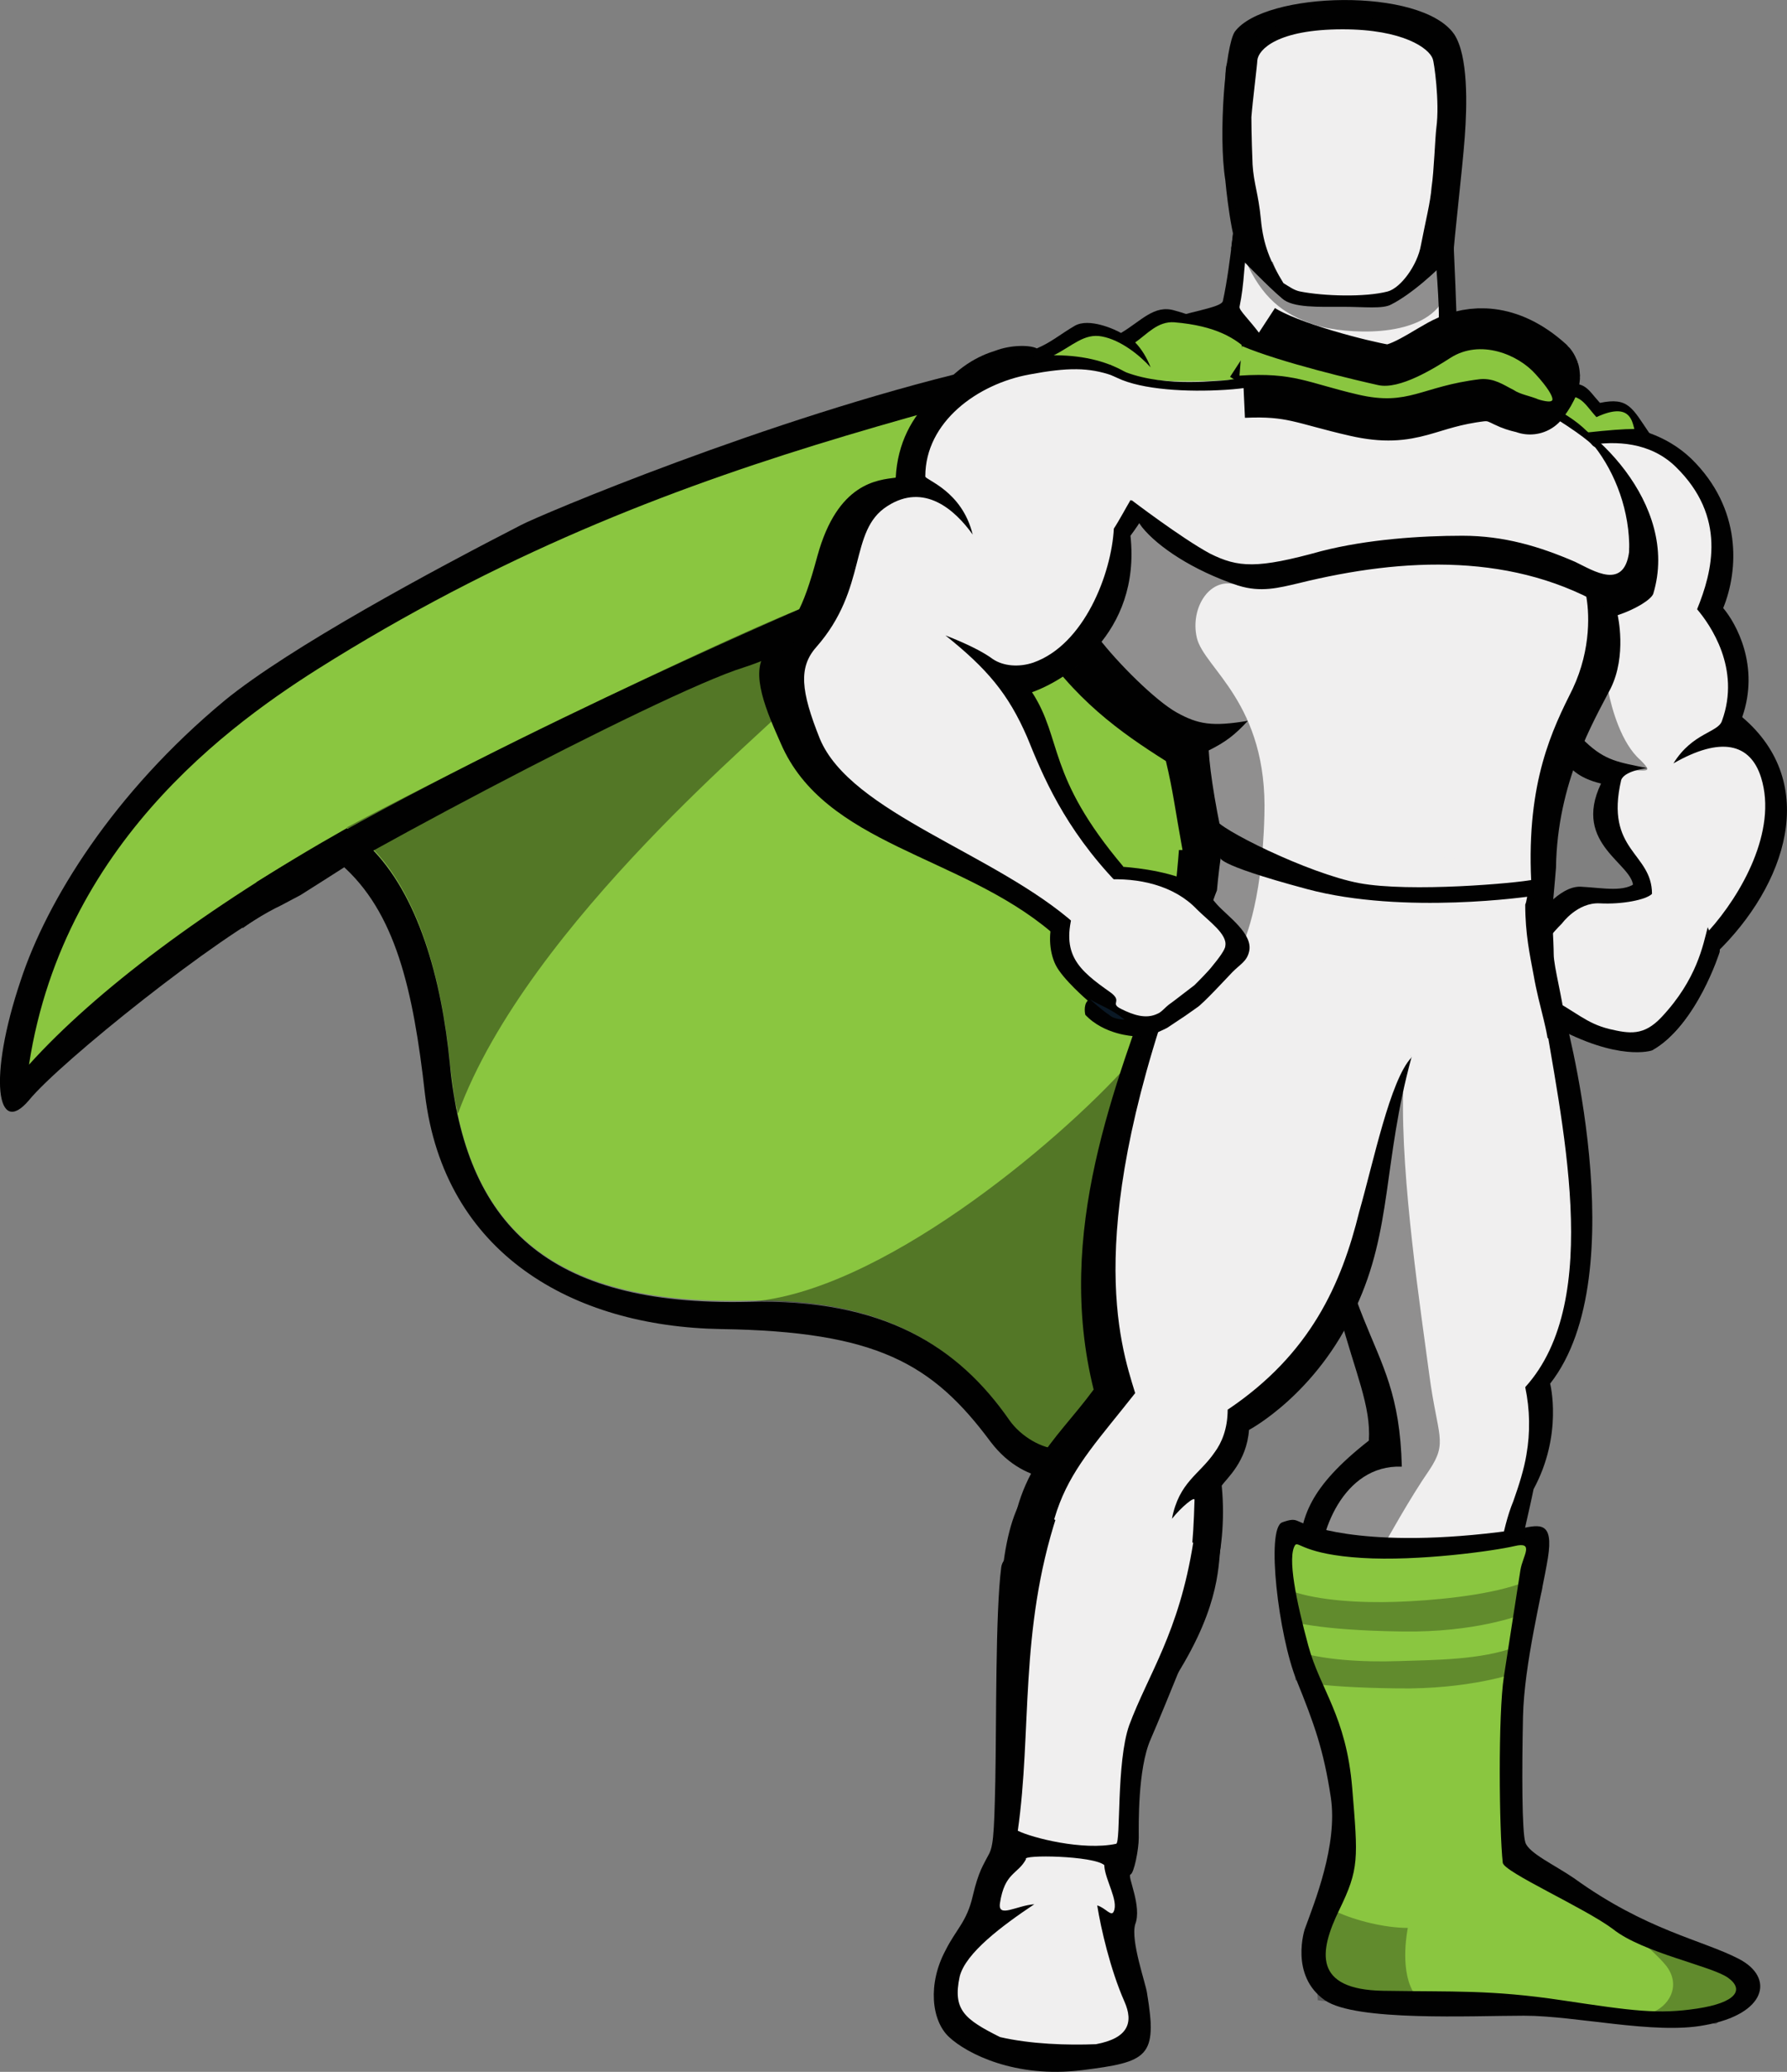 <?xml version="1.0" encoding="utf-8"?>
<!-- Generator: Adobe Illustrator 16.0.0, SVG Export Plug-In . SVG Version: 6.00 Build 0)  -->
<!DOCTYPE svg PUBLIC "-//W3C//DTD SVG 1.1//EN" "http://www.w3.org/Graphics/SVG/1.1/DTD/svg11.dtd">
<svg version="1.1" id="Layer_1" xmlns="http://www.w3.org/2000/svg" xmlns:xlink="http://www.w3.org/1999/xlink" x="0px" y="0px"
	 width="34.508px" height="39.999px" viewBox="-0.249 0 34.508 39.999" enable-background="new -0.249 0 34.508 39.999"
	 xml:space="preserve">
<rect x="-0.249" y="0" width="34.508" height="39.999" fill="#808080" stroke="none"/>
<rect x="-963" y="-927" display="none" fill="#2B2B60" width="6858" height="2385"/>
<g>
	<path fill="#010101" d="M5.165,17.486c-1.168,0.549-4.258,3.022-4.854,3.754c-0.618,0.732-0.801-0.412-0.16-2.313
		c0.504-1.534,1.785-3.617,3.938-5.403c1.26-1.03,4.029-2.518,5.724-3.388c0.344-0.184,4.785-2.061,8.746-2.999
		c0.343-0.092-0.412,0.572-0.526,0.938C17.437,9.816,5.554,17.28,5.554,17.28L5.165,17.486z M21.901,38.479
		c0.205,1.236,0.022,1.328-1.26,1.488s-2.221-0.32-2.564-0.641c-0.343-0.32-0.412-1.03-0.068-1.672
		c0.206-0.412,0.412-0.549,0.527-1.053c0.113-0.48,0.205-0.596,0.297-0.778c0.092-0.16,0.115-0.32,0.138-1.442s0-3.229,0.114-4.121
		c0.115-0.916,4.075,0.412,4.075,0.412s-0.938,2.335-1.19,2.908c-0.252,0.572-0.229,1.671-0.229,1.899
		c0,0.229-0.092,0.687-0.16,0.71c-0.069,0.022,0.229,0.618,0.091,0.962C21.581,37.473,21.878,38.297,21.901,38.479L21.901,38.479z
		 M23.412,3.475c-0.138-0.87,0-2.587,0.183-2.862c0.572-0.778,3.595-0.87,4.236,0.046c0.274,0.412,0.252,1.374,0.205,1.992
		c-0.045,0.618-0.205,1.946-0.229,2.381c-0.022,0.32-3.342,0.824-4.075-0.046C23.526,4.756,23.412,3.475,23.412,3.475L23.412,3.475z
		 M30.144,36.259c1.396,1.008,2.472,1.191,3.182,1.557c0.71,0.367,0.526,1.076-0.664,1.283c-0.961,0.183-2.473-0.184-3.479-0.184
		c-1.008,0-3.251,0.114-3.847-0.298c-0.687-0.48-0.389-1.374-0.389-1.374c0.183-0.503,0.641-1.625,0.503-2.541
		s-0.32-1.419-0.663-2.267c-0.344-0.847-0.596-2.93-0.275-3.045c0.32-0.114,0.229,0,0.641,0.092s0.871,0.229,1.764,0.229
		s1.877-0.137,2.221-0.206c0.344-0.068,0.618-0.137,0.504,0.572c-0.115,0.71-0.458,2.038-0.481,3.068
		c-0.022,1.03-0.022,2.221,0.046,2.427S29.776,36.007,30.144,36.259L30.144,36.259z"/>
	<path fill="#8AC640" d="M25.243,5.764c-2.518,2.175-7.395,2.771-14.629,5.563c-1.854,0.71-6.8,2.839-7.99,5.06
		c4.006-2.312,5.494,0.87,5.814,4.144c0.298,3.068,1.832,4.671,5.77,4.579c4.053-0.091,5.289,2.267,6.411,5.037
		c2.175-10.601,5.655-12.661,7.898-14.469C33.279,11.808,27.419,4.985,25.243,5.764L25.243,5.764z"/>
	<path fill="#8AC640" d="M25.243,5.764c-6.044,2.106-12.02,2.633-19.048,6.96c-1.671,1.03-5.196,3.365-5.884,7.83
		c2.564-2.839,8.494-6.41,15.752-8.677c3.662-1.145,6.342-1.9,9.592-3.16C25.427,7.252,25.427,6.68,25.243,5.764L25.243,5.764z"/>
	<path fill="#010101" d="M32.959,18.31c0,0-0.436,1.488-1.306,1.969c0,0-0.641,0.229-1.922-0.481
		c-0.367-0.206-0.642-0.915-0.619-1.145c0.023-0.549,0.367-0.801,0.367-0.801s0.366-0.618,0.801-0.595
		c0.436,0.023,1.168,0.092,1.396-0.114C31.883,16.913,33.005,17.554,32.959,18.31L32.959,18.31z M23.618,3.909
		c0,0-0.092,1.168-0.252,1.9c-0.023,0.138-0.71,0.206-1.213,0.412c0.961,2.747,6.754,2.725,7.509,1.374
		c-0.366-0.251-1.099-0.641-1.442-0.778s-0.32-0.114-0.344-0.755c-0.022-0.641-0.068-1.832-0.114-2.152
		C27.716,3.589,24.167,3.589,23.618,3.909L23.618,3.909z"/>
	<path fill="#F0EFEF" d="M23.847,3.909c0,0,0,0.664-0.068,1.305c-0.023,0.297-0.046,0.481-0.092,0.709
		c-0.022,0.138,0.779,0.687,1.008,1.9c1.099,2.45,3.641,1.236,4.693,0.069c-0.366-0.252-0.962-0.595-1.648-0.87
		c-0.344-0.137-0.184-0.435-0.206-1.076s-0.114-1.58-0.16-1.923S24.396,3.589,23.847,3.909L23.847,3.909z"/>
	<g>
		<path fill="#010101" d="M23.618,3.909c0,0-0.023,0.412-0.092,0.893c0.298,0.297,0.688,0.709,0.984,0.961
			c0.206,0.184,0.71,0.16,1.168,0.16c0.412,0,0.778,0.046,0.938-0.045c0.366-0.183,0.894-0.641,1.19-0.985
			c-0.022-0.412-0.045-0.801-0.068-0.984C27.716,3.589,24.167,3.589,23.618,3.909z"/>
		<path fill="#010101" d="M25.702,5.649c-0.275,0-0.596-0.023-0.848-0.069c-0.115-0.023-0.229-0.091-0.32-0.137
			c-0.16-0.115-0.321-0.252-0.504-0.39c-0.366-0.274-0.389-0.435-0.389-0.503c0.16-1.442-0.047-2.656-0.047-2.656
			s-0.16-0.618,0.71-0.778s1.396-0.183,1.396-0.183s0.55,0,1.396,0.183c0.87,0.16,0.71,0.778,0.71,0.778s-0.206,1.213-0.046,2.656
			c0,0.069-0.022,0.229-0.39,0.503c-0.32,0.229-0.572,0.481-0.823,0.527C26.297,5.626,25.976,5.649,25.702,5.649z"/>
		<path fill="#010101" d="M25.702,0.338c-1.512,0-1.81,0.412-2.244,0.87c-0.092,0.114-0.023,0.801,0.137,2.267h0.207
			c0,0-0.138-0.413-0.115-0.893c0.023-0.481,0.115-0.458,0.046-0.573c-0.091-0.137-0.274-0.366,0.138-0.595
			c0.412-0.229,1.053,0.183,1.832,0.206c0.777-0.023,1.441-0.436,1.854-0.206c0.412,0.229,0.229,0.458,0.138,0.595
			c-0.092,0.138,0.022,0.092,0.046,0.573c0.022,0.48-0.115,0.893-0.115,0.893h0.207c0.137-1.466,0.229-2.106,0.16-2.221
			C27.602,0.75,27.212,0.36,25.702,0.338z M32.959,18.379c0,0-0.436,1.396-1.282,1.877c-0.184-0.092-0.16-0.229-0.32-0.435
			c-0.046-0.069-0.206-0.115-0.275-0.184c-0.068-0.068-0.045-0.184-0.16-0.274c-0.092-0.092-0.16-0.023-0.252-0.092
			c-0.091-0.092-0.114-0.206-0.183-0.274c-0.046-0.046-0.229-0.068-0.274-0.115c-0.115-0.114-1.122-0.32-1.076-0.549
			c0.092-0.344,0.274-0.596,0.274-0.596s0.435-0.641,0.87-0.618c0.436,0.023,0.848,0.115,1.076-0.091
			C31.608,16.799,33.027,17.646,32.959,18.379L32.959,18.379z"/>
		<path fill="#010101" d="M29.982,8.259c0,0,1.442-0.343,2.427,0.595c0.985,0.962,0.916,2.152,0.618,2.885
			c0.252,0.298,0.71,1.122,0.367,2.106c1.511,1.282,0.847,3.251-0.504,4.556c0,0-0.32-1.19-1.603-1.259
			c0.045-0.458-1.191-0.824-0.619-2.015c-0.869-0.206-0.847-0.801-0.984-1.534C29.571,12.861,29.982,8.259,29.982,8.259
			L29.982,8.259z"/>
	</g>
	<path fill="#F0EFEF" d="M29.456,8.9c0,0,1.672-0.847,2.656,0.114c0.984,0.962,0.709,2.015,0.411,2.748
		c0.252,0.297,0.848,1.145,0.481,2.152c-0.069,0.229-0.572,0.229-0.938,0.824c0.915-0.526,1.487-0.389,1.693,0.275
		c0.321,1.03-0.389,2.266-1.007,2.953c0-0.023-0.023-0.046-0.023-0.069c-0.091,0.344-0.206,1.008-0.893,1.74
		c-0.344,0.366-0.618,0.32-1.008,0.229c-0.457-0.114-0.617-0.32-1.259-0.663c-0.366-0.206-0.16-0.458-0.16-0.664
		c0-0.046,0.046-0.115,0.114-0.206c0.046-0.115,0.184-0.298,0.39-0.504c0,0,0.298-0.412,0.732-0.389s0.894-0.069,1.007-0.183
		c0-0.801-0.915-0.824-0.595-2.198c0.022-0.068,0.138-0.183,0.504-0.229c-0.55-0.115-0.802-0.138-1.19-0.504
		c-0.275-0.252-0.48-0.572-0.55-0.984C29.685,12.632,29.456,8.9,29.456,8.9z"/>
	<path fill="#010101" d="M24.626,7.458c-0.138-0.183-0.848-1.099-2.198-1.465c-0.39-0.115-0.642,0.206-1.03,0.435
		c-0.115-0.068-0.618-0.298-0.893-0.138c-0.275,0.16-0.458,0.321-0.732,0.436c-0.139-0.069-0.504-0.069-0.802,0.045
		c-0.298,0.092-0.756,0.298-1.19,0.893c-0.275,0.984,4.854,0.252,4.854,0.252L24.626,7.458z"/>
	<path fill="#8AC640" d="M24.671,7.458c-0.732-0.252-0.618-1.099-2.243-1.236c-0.321-0.023-0.526,0.229-0.756,0.389
		c0.114,0.115,0.229,0.297,0.298,0.481c-0.206-0.229-0.572-0.527-0.939-0.596c-0.343-0.068-0.572,0.184-0.938,0.367
		c0.068,0.068,0.137,0.183,0.229,0.321c-0.32-0.206-0.55-0.275-0.984-0.115c-0.298,0.091-0.87,0.343-1.305,0.961
		c-0.275,0.984,4.624-0.114,4.624-0.114L24.671,7.458z"/>
	<path fill="#010101" d="M28.976,7.824c0,0,0-0.252-0.023-0.48c0-0.046-0.183-0.16-0.183-0.206l-0.046-0.046
		c0,0,0.366-0.206,0.641-0.092c0.298,0.092,0.458,0.481,0.458,0.481c0.526-0.183,0.572,0.023,0.824,0.297
		c0.55-0.114,0.618,0.092,0.962,0.596c0,0-0.412-0.069-1.213,0.068C29.616,8.557,28.976,7.801,28.976,7.824L28.976,7.824z"/>
	<path fill="#8AC640" d="M28.884,7.71c0,0,0.137-0.115,0.092-0.138c0.252-0.137,0.595-0.297,0.756,0.138
		c0.525-0.184,0.595,0.068,0.847,0.343c0.641-0.297,0.687,0.069,0.732,0.229c-0.206,0-0.504,0.023-0.916,0.068
		C29.616,8.465,28.86,7.687,28.884,7.71z"/>
	<path fill="#010101" d="M21.1,7.138c0,0,1.306,0.458,2.404,0.389c1.099-0.091,2.976-0.183,3.983,0.412c0,0,1.03-0.366,1.992-0.114
		c0.961,0.252,2.724,1.9,2.197,3.64c-0.046,0.115-0.344,0.298-0.687,0.412c0,0,0.183,0.778-0.138,1.419
		c-0.32,0.618-1.03,1.809-1.053,3.457c-0.023,0.275-0.068,0.847-0.115,1.122c-1.785-0.069-4.532-0.733-7.234-0.687
		c0.023-0.297,0.046-0.481,0.068-0.778h0.069c-0.138-0.755-0.183-1.145-0.321-1.717c-0.869-0.549-1.785-1.19-2.563-2.404
		C18.947,11.075,21.1,7.138,21.1,7.138L21.1,7.138z M29.937,19.501c0,0,1.42,5.082-0.252,7.211c0,0,0.252,0.984-0.32,2.038
		c-0.092,0.458-0.206,0.87-0.274,1.327c-0.298,1.9-0.802,2.702-0.938,5.747l-1.374-0.022c0,0-0.16-2.198-0.642-3.366
		c-0.273-0.663-1.35-1.557-1.305-2.449c0.046-0.687,0.184-1.26,1.352-2.175c0.092-1.328-1.236-2.588-1.03-7.533L29.937,19.501z"/>
	<path fill="#F0EFEF" d="M29.524,19.294c0.367,2.336,1.214,5.793-0.32,7.486c0.091,0.43,0.099,0.873,0.023,1.306
		c-0.046,0.274-0.138,0.572-0.252,0.893c-0.229,0.55-0.32,1.351-0.39,1.831c-0.298,1.9-0.298,1.992-0.435,5.037l-1.374-0.022
		c0,0-0.16-2.198-0.642-3.365c-0.273-0.664-0.847-1.236-0.893-2.13c-0.045-0.687,0.436-2.061,1.58-2.015
		c-0.068-2.77-1.351-2.221-1.694-7.99L29.524,19.294z M21.1,7.138c0,0,0.504,0.16,1.054,0.206c0.549,0.045,1.145,0,1.671-0.023
		c1.099-0.091,2.655-0.206,3.687,0.39c0,0,0.572-0.184,1.189-0.138c0.275,0.023,0.55,0.252,0.871,0.344
		c1.007,0.251,1.969,1.923,1.533,3.434c-0.046,0.114-0.366,0-0.732,0.114c0.068,0.321,0.114,1.053-0.252,1.832
		c-0.389,0.779-0.893,1.786-0.802,3.709c-2.403-0.114-3.479-0.274-5.86-0.389c-0.207-0.847-0.344-1.694-0.367-2.129
		c0.321-0.16,0.504-0.297,0.756-0.572c-0.687,0.115-0.961,0.069-1.373-0.16s-1.145-0.961-1.512-1.442
		c-0.045-0.046-0.297,0.71-0.869,0.733c-0.207-0.298,0.663-1.145,0.503-1.465C20.023,10.411,21.1,7.138,21.1,7.138L21.1,7.138z"/>
	<path fill="#010101" d="M29.708,17.394c0,0,0.046,0.824,0.046,1.03c0,0.229,0.183,0.916,0.206,1.237
		c-0.252,0.435-1.352,1.419-3.343,1.785c-1.969,0.412-4.579-2.679-4.579-2.679c0.068-0.297,0.298-1.167,0.458-1.625
		c0.022-0.046,0.069-0.161,0.069-0.206C22.771,16.639,29.708,17.394,29.708,17.394z"/>
	<path fill="#F0EFEF" d="M29.204,17.463c0,0.572,0.092,0.984,0.16,1.351c0.115,0.664,0.298,1.1,0.298,1.534
		c0,1.328-1.74,1.099-3.205,1.145c-1.97,0.412-3.641-2.679-3.641-2.679c0.138-0.526,0.229-1.122,0.435-1.625
		c0.023-0.274,0.069-0.618,0.092-0.778c2.793,0,4.762,0.161,5.907,0.275C29.296,16.937,29.25,17.371,29.204,17.463L29.204,17.463z"
		/>
	<path fill="#010101" d="M27.007,20.416c0,0-1.214-2.701-4.854-1.9c-0.871,2.45-2.038,5.266-1.283,8.311
		c-0.755,1.029-1.625,1.603-1.625,3.502c0,1.9,0.092,2.221,0.092,2.221l2.678,0.138c0,0,0.871-1.121,1.214-2.335
		c0.092-0.344,0.184-0.962,0.114-1.671c0.092-0.138,0.481-0.458,0.527-1.076c0,0,1.305-0.687,2.061-2.358
		C26.64,23.736,26.457,22.431,27.007,20.416L27.007,20.416z"/>
	<path fill="#F0EFEF" d="M27.007,20.416c-0.069-0.252-0.984-2.724-4.373-1.992c-1.992,5.312-1.26,7.509-0.962,8.471
		c-1.351,1.717-1.969,2.083-1.694,5.563h1.786c0.824-1.306,1.007-1.786,1.054-3.503c0-0.069-0.252,0.137-0.436,0.366
		c0.137-0.71,0.526-0.847,0.824-1.282c0.137-0.184,0.252-0.458,0.252-0.824c1.603-1.076,2.197-2.427,2.541-3.823
		C26.274,22.431,26.595,20.852,27.007,20.416L27.007,20.416z"/>
	<g>
		<path fill="#010101" d="M21.352,16.73c0,0,0.618,0.022,1.167,0.206c0.527,0.183,0.527,0.297,0.733,0.526s0.71,0.572,0.618,0.916
			c-0.046,0.183-0.16,0.229-0.32,0.389c-0.068,0.069-0.572,0.618-0.688,0.687c-0.068,0.046-0.16,0.115-0.229,0.161l-0.344,0.229
			c-0.229,0.114-0.389,0.184-0.641,0.16c0,0-0.572-0.022-0.939-0.412c0,0-0.045-0.183,0.047-0.274c0,0-0.481-0.412-0.619-0.687
			c-0.137-0.274-0.137-0.664-0.045-0.87C20.138,17.554,21.03,16.982,21.352,16.73L21.352,16.73z M21.924,39.007l-0.068,0.572
			c0,0-0.206,0.252-1.74,0.229c-1.557-0.022-1.969-0.503-2.106-0.755l-0.092-0.596c0,0,0.299-0.435,0.367-0.435
			c0.504,0.045,2.221,0.732,3.411,0.915C21.81,38.938,21.832,38.983,21.924,39.007L21.924,39.007z M25.243,37.839
			c0,0.252-0.022,0.252-0.022,0.504c0.274,0.206,0.962,0.32,2.267,0.297c1.9-0.045,3.663,0.573,5.815,0.206l0.022-0.411
			l-0.206-0.023l-7.624-0.618L25.243,37.839z"/>
		<path fill="#010101" d="M26.915,38.641h0.572c1.236-0.046,2.404,0.229,3.663,0.297c0.664-0.022,1.488-0.183,1.42-0.663
			l-6.503-0.55C25.679,38.159,25.976,38.525,26.915,38.641L26.915,38.641z M19.451,29.002c0.206,0.137,1.603,0.961,3.869,0.847
			c-0.046,0.436-0.022,1.282-1.03,2.771c-0.504,0.732-0.938,2.015-1.03,3.64c0.022,0.367,0.229,0.688-0.046,1.168
			c0.092,0.298,0.458,0.893,0.641,1.259c0.184,0.367,0.275,0.779-0.938,0.802c-1.236,0.022-3.229-0.114-2.954-1.076
			c0.138-0.504,0.526-1.03,0.573-1.236c0.045-0.206,0.045-0.824,0.434-1.236c0.344-1.145,0.229-2.243,0.161-3.273
			C19.017,31.589,18.993,29.872,19.451,29.002L19.451,29.002z M21.581,10.343c1.625-2.175,0.251-3.915-2.358-3.389
			c-1.054,0.206-2.106,0.939-2.175,2.267c-0.344,0.046-1.122,0.092-1.512,1.511c-0.297,1.099-0.457,1.305-0.984,1.854
			c-0.344,0.39,0.023,1.191,0.275,1.763c0.847,1.969,3.457,2.152,5.219,3.64c0.596-0.16,1.214-0.824,1.397-1.259
			c-1.488-1.763-1.168-2.45-1.763-3.366C20.321,13.136,21.786,12.243,21.581,10.343L21.581,10.343z"/>
	</g>
	<path fill="#F0EFEF" d="M21.26,10.205c0.092-0.137,0.252-0.435,0.321-0.549c0.022-0.023,0.273,0.412,0.297,0.389
		c0.618-1.007,0.778-2.473,0.068-2.61c-0.16-0.023-0.457-0.091-0.709-0.183c-0.458-0.161-0.87-0.161-1.604-0.023
		c-1.007,0.183-2.014,0.916-2.014,1.969c0,0.069,0.709,0.275,0.915,1.122c-0.343-0.481-0.938-1.007-1.648-0.549
		c-0.755,0.48-0.366,1.579-1.374,2.724c-0.343,0.389-0.297,0.847,0.069,1.763c0.595,1.442,3.411,2.221,4.945,3.595
		c0.366-0.161,0.618-0.527,0.802-0.801c-1.031-1.076-1.443-2.083-1.74-2.816c-0.367-0.847-0.779-1.328-1.58-1.969
		c0.412,0.16,0.732,0.32,0.916,0.458c0.205,0.137,0.504,0.16,0.778,0.068C20.688,12.449,21.214,11.075,21.26,10.205L21.26,10.205z"
		/>
	<path fill="#010101" d="M31.219,10.572c-0.068,0.87-0.71,0.435-1.053,0.274c-0.687-0.297-1.374-0.503-2.175-0.503
		c-0.802,0-1.832,0.068-2.725,0.297c-1.236,0.343-1.603,0.321-2.152,0.046c-0.549-0.297-1.511-1.03-1.511-1.03
		s-0.022,0.229,0.206,0.527c0.297,0.366,0.961,0.824,1.854,1.122c0.435,0.137,0.778,0.045,1.167-0.046
		c2.038-0.503,4.19-0.595,5.999,0.504c0.091,0.045,0.412-0.092,0.55-0.298C31.563,11.167,31.219,10.572,31.219,10.572z"/>
	<path fill="#0A1825" d="M20.802,19.294c0.184,0.115,0.412,0.184,0.664,0.39c0,0-0.206,0-0.297-0.092
		C21.054,19.523,20.825,19.317,20.802,19.294z"/>
	<path fill="#F0EFEF" d="M27.419,1.139c-0.069-0.206-0.572-0.573-1.74-0.573c-1.26,0-1.626,0.39-1.648,0.596
		c0,0.068-0.092,0.801-0.115,1.099c0,0,0,0.366,0.023,0.916c0.023,0.366,0.114,0.572,0.16,1.053
		c0.046,0.504,0.184,0.824,0.436,1.236c0.114,0.069,0.205,0.138,0.32,0.161c0.458,0.091,1.259,0.114,1.694,0
		c0.251-0.069,0.572-0.504,0.641-0.893c0.092-0.48,0.183-0.824,0.206-1.122c0.046-0.297,0.068-0.961,0.092-1.145
		C27.556,1.963,27.441,1.185,27.419,1.139z"/>
	<path fill="#010101" d="M25.015,29.437c0,0,1.213,0.526,4.213,0.068c0,0-0.848,4.259-0.458,6.388c0,0,0.39,0.55,3.273,1.603
		c0,0,1.282,0.32,1.236,0.962c0,0,0.046,0.138-1.511,0.092s-3.021-0.321-4.053-0.321c-1.029,0-2.129,0.046-2.313-0.251
		c-0.205-0.275,0.047-0.985,0.344-1.397c0.32-0.435,0.229-0.755,0.207-1.533C25.885,33.008,24.327,30.901,25.015,29.437
		L25.015,29.437z"/>
	<path fill="#8AC640" d="M24.763,29.826c-0.16,0.229,0.023,1.099,0.252,1.945c0.229,0.848,0.732,1.352,0.848,2.748
		c0.113,1.373,0.137,1.557-0.252,2.357c-0.39,0.802-0.504,1.534,0.847,1.558c1.351,0.022,2.083-0.023,3.457,0.183
		s1.854,0.274,2.609,0.16c0.756-0.114,0.916-0.366,0.596-0.595c-0.32-0.229-1.648-0.481-2.221-0.939
		c-0.55-0.412-2.106-1.099-2.129-1.281c-0.069-0.619-0.092-2.862,0.022-3.595c0.115-0.733,0.275-1.786,0.32-2.061
		c0.047-0.274,0.275-0.55-0.114-0.458s-1.854,0.298-2.953,0.229C24.946,30.009,24.831,29.757,24.763,29.826L24.763,29.826z"/>
	<path opacity="0.3" fill="#010101" enable-background="new    " d="M25.541,36.9c0.39,0.183,0.962,0.32,1.396,0.32
		c0,0-0.16,0.756,0.092,1.214c0.252,0.457-1.831,0.183-1.831,0.183l-0.092-1.625L25.541,36.9z M31.608,38.869
		c0.366-0.114,0.618-0.526,0.32-0.916c-0.32-0.389-0.596-0.458-0.184-0.48c0.413-0.022,1.924,0.893,1.924,0.893l-0.778,0.71
		L31.608,38.869z M24.694,30.719c0.526,0.183,1.328,0.229,2.015,0.206c0.687-0.023,1.717-0.114,2.381-0.344
		c0.664-0.229,0.39,0.252,0.39,0.252l-0.367,0.344c0,0-0.869,0.344-2.289,0.32c-1.671-0.022-2.175-0.206-2.175-0.206L24.694,30.719z
		 M24.739,31.863c0.527,0.184,1.328,0.229,2.016,0.206c0.687-0.022,1.603-0.022,2.266-0.274c0.275-0.092,0.115,0.298,0.115,0.298
		l-0.115,0.206c0,0-0.893,0.32-2.289,0.297c-1.671-0.022-1.969-0.16-1.969-0.16L24.739,31.863z"/>
	<path fill="none" d="M25.015,29.437c0,0,1.992,0.71,4.235,0.229c0,0-0.87,4.098-0.48,6.204c0,0,0.39,0.549,3.273,1.603
		c0,0,1.282,0.32,1.236,0.962c0,0,0.046,0.137-1.511,0.091s-3.021-0.32-4.053-0.32c-1.029,0-2.129,0.046-2.313-0.252
		c-0.205-0.274,0.047-0.984,0.344-1.396c0.32-0.435,0.229-0.756,0.207-1.534C25.885,33.008,24.327,30.901,25.015,29.437
		L25.015,29.437z"/>
	<path fill="none" d="M25.015,29.437c0,0,1.992,0.687,4.235,0.206c0,0-0.87,4.121-0.48,6.228c0,0,0.39,0.549,3.273,1.603
		c0,0,1.282,0.32,1.236,0.962c0,0,0.046,0.137-1.511,0.091s-3.045-0.48-4.053-0.32c-1.076,0.184-2.129,0.114-2.313-0.252
		c-0.16-0.298,0.047-0.984,0.344-1.396c0.32-0.435,0.229-0.756,0.207-1.534C25.885,33.008,24.327,30.901,25.015,29.437
		L25.015,29.437z"/>
	<path fill="#010101" d="M23.229,15.814c0,0.16,1.786,1.053,2.771,1.236s3.045,0,3.365-0.068l-0.046,0.32
		c0,0-2.449,0.366-4.327-0.137c-1.877-0.504-1.671-0.619-1.671-0.619L23.229,15.814z"/>
	<path fill="#F0EFEF" d="M19.405,35.344c0.275,0.137,1.26,0.389,1.9,0.252c0.092-0.023,0-1.58,0.252-2.29
		c0.366-0.984,0.961-1.785,1.236-3.525c-0.962-0.092-2.061-0.344-2.633-0.527C19.429,31.497,19.681,33.42,19.405,35.344z
		 M20.939,36.786c0.16,0.045,0.274,0.229,0.32,0.114c0.092-0.206-0.16-0.596-0.183-0.87v-0.022
		c-0.207-0.184-1.604-0.206-1.512-0.115c-0.16,0.298-0.412,0.252-0.503,0.848c-0.046,0.298,0.32,0.046,0.663,0.022
		c-0.617,0.412-1.327,0.939-1.441,1.396c-0.138,0.642,0.092,0.824,0.778,1.168c0.595,0.138,1.305,0.16,1.854,0.138
		c0.617-0.115,0.732-0.412,0.549-0.824C21.191,38.022,21.008,37.221,20.939,36.786L20.939,36.786z"/>
	<path fill="#010101" d="M21.191,7.046C21.946,7.481,23,7.366,23.39,7.344c0.091,0,1.007-0.161,1.053-0.138
		c0.092,0.023,0.092,0.092,0.092,0.092S24.19,7.48,23.412,7.526c-0.733,0.046-1.603,0-2.083-0.229
		C20.757,7.046,21.191,7.046,21.191,7.046L21.191,7.046z M28.976,7.481c0.137,0.091,1.03,0.435,1.42,0.847
		c0.343,0.366,0.16,0.343,0.091,0.252c-0.091-0.115-0.802-0.596-1.076-0.71s-0.618-0.32-0.618-0.366S28.976,7.481,28.976,7.481
		L28.976,7.481z"/>
	<path fill="#F0EFEF" d="M21.077,16.982c0.664-0.045,1.351,0.115,1.785,0.572c0.229,0.229,0.596,0.481,0.55,0.71
		c0,0.069-0.138,0.252-0.252,0.389c-0.068,0.091-0.274,0.298-0.343,0.366c-0.092,0.068-0.412,0.32-0.481,0.366
		c-0.068,0.046-0.16,0.16-0.229,0.184c-0.229,0.114-0.48,0.022-0.709-0.092s0.046-0.138-0.206-0.32
		c-0.618-0.435-0.962-0.733-0.71-1.58C20.505,17.417,20.757,17.234,21.077,16.982L21.077,16.982z"/>
	<path opacity="0.4" fill="#010101" enable-background="new    " d="M15.239,11.739c-2.061,0.824-7.304,3.434-8.792,4.235
		c1.236,0.778,1.809,2.656,1.991,4.556c0.023,0.184,0.047,0.344,0.069,0.527c0.022,0.16,0.046,0.274,0.068,0.344
		c0,0.022,0,0.068,0.022,0.091c1.352-3.686,6.182-7.578,6.365-7.875c0.092-0.137-0.114-0.733,0.206-1.305
		C15.582,11.579,16.384,11.258,15.239,11.739L15.239,11.739z M20.138,29.024c1.054-2.106,1.076-4.121,1.054-6.479
		c0-0.985,0.71-2.382,0.343-1.992c-1.373,1.533-4.83,4.418-7.326,4.579C17.712,25.018,19.085,26.781,20.138,29.024z"/>
	<path fill="#010101" d="M4.433,17.921c1.305-0.939,8.059-4.533,9.684-5.037c1.626-0.526,1.123-1.145,1.123-1.145
		s-6.594,2.839-10.532,5.289"/>
	<path opacity="0.4" fill="#010101" enable-background="new    " d="M23.664,11.304c-0.526-0.206-0.938,0.412-0.802,1.007
		c0.138,0.596,1.374,1.259,1.305,3.435c-0.045,1.786-0.435,2.518-0.435,2.518l-0.87-1.099c0,0-0.137-2.473-0.435-2.839
		s-1.236-1.03-1.603-1.374c-0.367-0.343,0.412-0.801,0.366-1.442c-0.046-0.618,0.39-1.854,0.39-1.854L23.664,11.304z M26.847,21.058
		c-0.047,1.717,0.343,4.258,0.503,5.472c0.161,1.213,0.366,1.305,0,1.854c-0.366,0.526-0.847,1.396-0.847,1.396l-1.58-0.138
		c0,0,1.26-1.603,1.328-1.9c0.068-0.297-0.641-2.563-0.641-2.563L26.847,21.058z M23.802,5.031c0.32,0.709,0.709,1.03,1.327,1.236
		c0.366,0.137,1.809,0.32,2.382-0.321c0.251-0.297,0.091-1.099,0.091-1.099l-1.305,1.053l-1.763-0.32l-0.207-0.527L23.802,5.031z"/>
	<path fill="#8AC640" stroke="#010101" stroke-width="1.586" stroke-linejoin="round" stroke-miterlimit="10" d="M23.938,6.611
		C24.534,7,26.022,7.366,26.435,7.435C26.847,7.526,27.51,7,27.831,6.863c0.343-0.16,0.938-0.252,1.625,0.366
		c0.068,0.069-0.16,0.366-0.16,0.366c-0.023-0.023-0.16-0.023-0.344-0.114c-0.184-0.092-0.344-0.161-0.618-0.137
		c-1.145,0.137-1.327,0.526-2.335,0.297s-1.26-0.412-2.244-0.367"/>
	<path fill="#8AC640" d="M23.732,6.68c0.756,0.32,2.221,0.664,2.633,0.755c0.412,0.092,1.076-0.321,1.396-0.527
		c0.573-0.366,1.306-0.068,1.648,0.321c0.229,0.252,0.321,0.412,0.321,0.481c0,0.091-0.275,0-0.275,0
		c-0.16-0.069-0.344-0.092-0.48-0.184c-0.184-0.091-0.367-0.229-0.641-0.206c-1.146,0.138-1.374,0.527-2.358,0.298
		s-1.236-0.435-2.29-0.366"/>
	<path fill="#010101" d="M20.184,28.063c-0.046-0.046,0.046-0.091,0-0.091c-0.298,0-0.71-0.229-0.938-0.55
		c-0.984-1.419-2.427-2.358-5.037-2.289c-3.914,0.091-5.472-1.511-5.77-4.579c-0.16-1.672-0.617-3.297-1.557-4.213l-0.549,0.344
		c1.053,0.916,1.396,2.404,1.625,4.441c0.366,3.068,2.839,4.487,5.724,4.533c2.999,0.046,4.075,0.664,5.197,2.175
		c0.366,0.481,0.778,0.642,1.099,0.71L20.184,28.063z"/>
	<path opacity="0.4" fill="#010101" enable-background="new    " d="M30.807,13.342c0.069,0.343,0.252,1.007,0.618,1.328
		c0.16,0.161,0.184,0.206,0.046,0.206s-1.145-0.045-1.145-0.045l-0.274-0.481L30.807,13.342z"/>
</g>
</svg>
